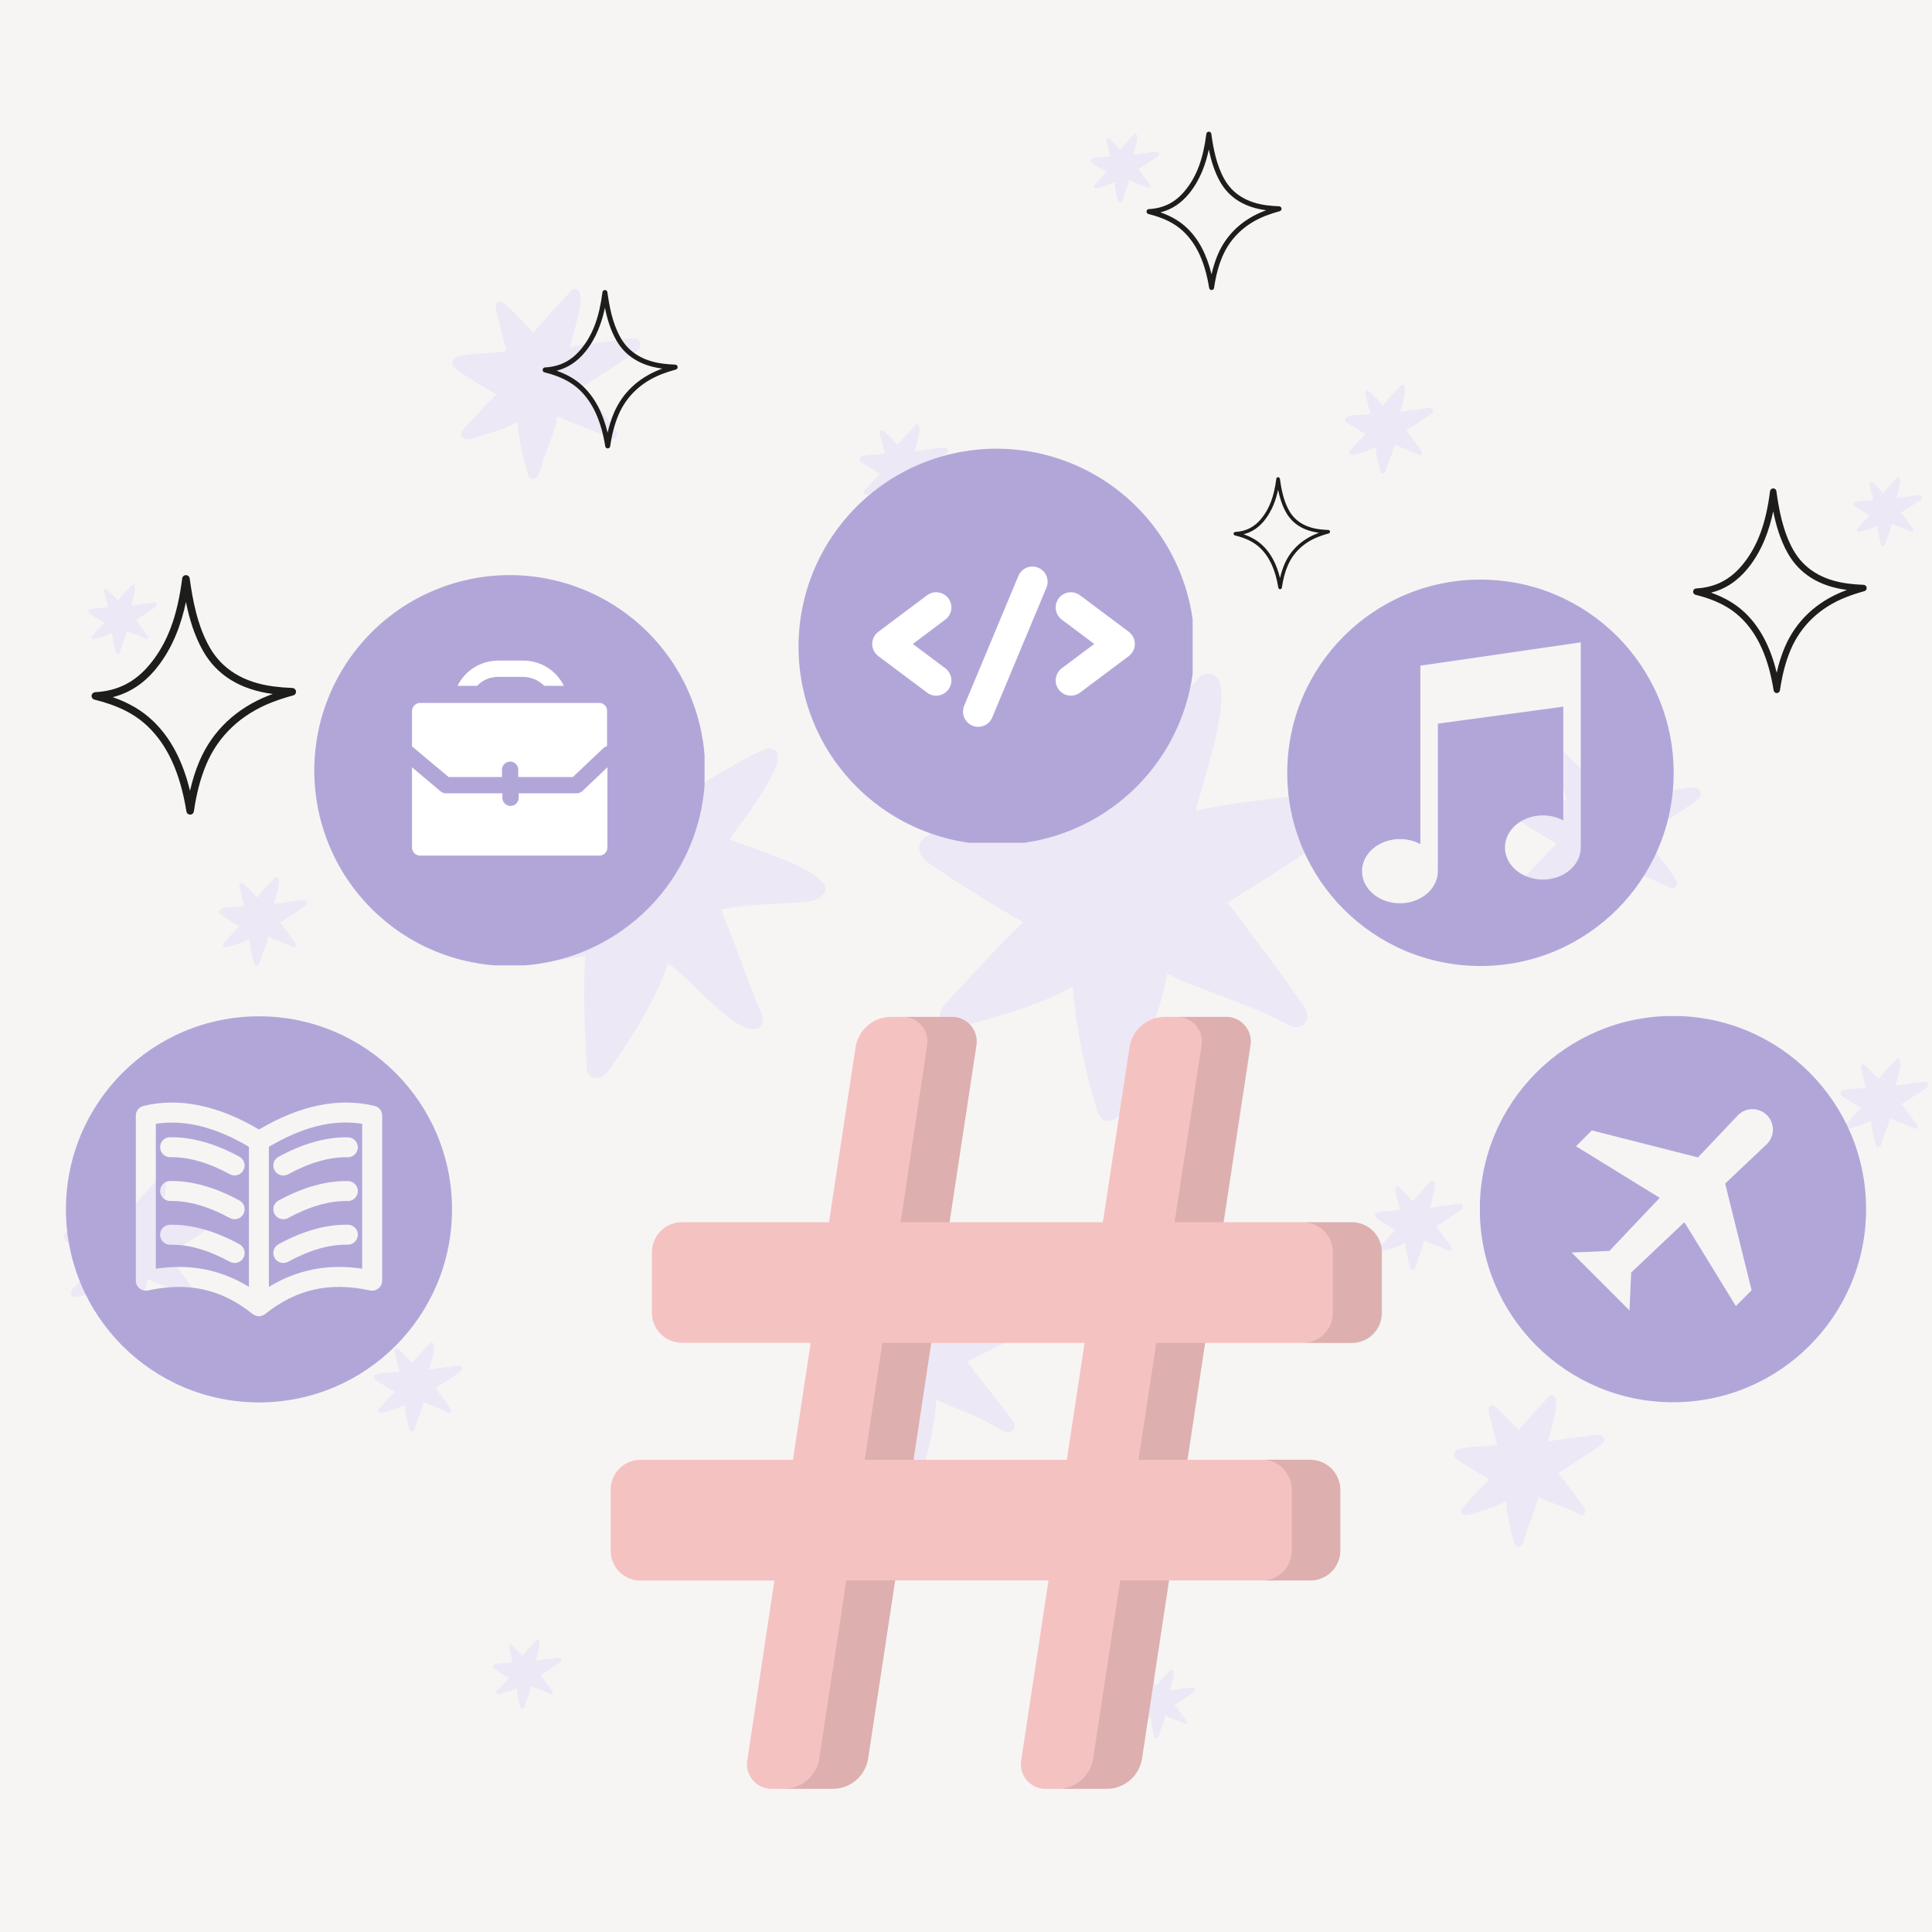 <svg xmlns="http://www.w3.org/2000/svg" xmlns:xlink="http://www.w3.org/1999/xlink" width="500" zoomAndPan="magnify" viewBox="0 0 375 375" height="500" preserveAspectRatio="xMidYMid meet" version="1.0"><defs><filter x="0%" y="0%" width="100%" height="100%" id="5cdde0c7ef"><feColorMatrix values="0 0 0 0 1 0 0 0 0 1 0 0 0 0 1 0 0 0 1 0" color-interpolation-filters="sRGB"/></filter><clipPath id="c4e744da44"><path d="M 12.324 25.551 L 374.574 25.551 L 374.574 337.551 L 12.324 337.551 Z M 12.324 25.551 " clip-rule="nonzero"/></clipPath><clipPath id="d13a13d881"><path d="M 118.426 197.219 L 268.426 197.219 L 268.426 347.219 L 118.426 347.219 Z M 118.426 197.219 " clip-rule="nonzero"/></clipPath><clipPath id="2d73d66889"><path d="M 151 197.219 L 268.426 197.219 L 268.426 347.219 L 151 347.219 Z M 151 197.219 " clip-rule="nonzero"/></clipPath><mask id="2acbf2954e"><g filter="url(#5cdde0c7ef)"><rect x="-37.5" width="450" fill="#000000" y="-37.5" height="450" fill-opacity="0.1"/></g></mask><clipPath id="e4ae993fa3"><path d="M 1 0.219 L 117.426 0.219 L 117.426 150.219 L 1 150.219 Z M 1 0.219 " clip-rule="nonzero"/></clipPath><clipPath id="3e70ee209a"><rect x="0" width="118" y="0" height="151"/></clipPath><clipPath id="274e108dd8"><path d="M 61.004 111.625 L 136.754 111.625 L 136.754 187.375 L 61.004 187.375 Z M 61.004 111.625 " clip-rule="nonzero"/></clipPath><clipPath id="16986aa0e2"><path d="M 12.797 197.266 L 87.797 197.266 L 87.797 272.266 L 12.797 272.266 Z M 12.797 197.266 " clip-rule="nonzero"/></clipPath><clipPath id="5e23b73142"><path d="M 249.855 112.5 L 324.855 112.5 L 324.855 187.5 L 249.855 187.5 Z M 249.855 112.5 " clip-rule="nonzero"/></clipPath><clipPath id="3e995ce854"><path d="M 287.25 197.219 L 362.25 197.219 L 362.25 272.219 L 287.25 272.219 Z M 287.25 197.219 " clip-rule="nonzero"/></clipPath><clipPath id="778f2c4b92"><path d="M 154.992 87.09 L 231.492 87.09 L 231.492 163.59 L 154.992 163.59 Z M 154.992 87.09 " clip-rule="nonzero"/></clipPath><clipPath id="ad75912147"><path d="M 17.746 111.625 L 57.496 111.625 L 57.496 158.125 L 17.746 158.125 Z M 17.746 111.625 " clip-rule="nonzero"/></clipPath><clipPath id="fcbf54d9d0"><path d="M 239.426 92.617 L 258.176 92.617 L 258.176 114.367 L 239.426 114.367 Z M 239.426 92.617 " clip-rule="nonzero"/></clipPath><clipPath id="8a87cd34cd"><path d="M 222.52 25.551 L 248.77 25.551 L 248.77 56.301 L 222.52 56.301 Z M 222.52 25.551 " clip-rule="nonzero"/></clipPath><clipPath id="2367e4123a"><path d="M 105.305 56.289 L 131.555 56.289 L 131.555 87.039 L 105.305 87.039 Z M 105.305 56.289 " clip-rule="nonzero"/></clipPath><clipPath id="0e066a266c"><path d="M 328.605 94.785 L 362.355 94.785 L 362.355 134.535 L 328.605 134.535 Z M 328.605 94.785 " clip-rule="nonzero"/></clipPath></defs><rect x="-37.5" width="450" fill="#ffffff" y="-37.5" height="450" fill-opacity="1"/><rect x="-37.5" width="450" fill="#f6f5f4" y="-37.5" height="450" fill-opacity="1"/><g clip-path="url(#c4e744da44)"><path fill="#ede8f5" d="M 254.398 154.07 C 257.535 153.836 265.152 151.441 264.449 156.812 C 264.035 158.289 262.66 159.262 261.469 160.078 C 253.84 165.258 246.184 170.375 238.297 175.152 C 242.742 181.125 247.273 187.039 251.562 193.133 C 252.43 194.672 254.477 196.312 253.504 198.234 C 252.922 199.27 251.664 199.582 250.59 199.191 C 242.91 194.984 234.453 192.754 226.539 189.039 C 225.5 195.488 222.578 201.82 220.43 207.844 C 219.105 210.641 218.781 218.008 214.742 217.559 C 213.719 217.324 213.152 216.328 212.902 215.418 C 210.543 207.637 208.875 199.551 208.199 191.457 C 202.242 194.953 195.469 196.648 188.918 198.66 C 186.832 199.281 183.129 200.449 182.469 197.441 C 182.309 196.328 182.969 195.449 183.477 194.852 C 188.488 189.531 193.344 184.035 198.605 178.945 C 193.488 176.215 188.699 172.977 183.75 169.934 C 181.977 168.301 178.66 167.395 178.391 164.699 C 178.363 162.371 181.082 161.594 182.91 161.18 C 189.578 159.559 196.57 160.672 203.23 158.988 C 201.391 153.391 200.316 147.602 198.738 141.93 C 198.023 139.82 197.766 135.547 201.184 136.566 C 206.352 140.672 210.871 145.945 215.512 150.734 C 220.949 143.777 227.281 137.539 233.203 131.02 C 242.156 127.848 232.844 153.492 232.09 157.367 C 239.434 155.668 246.957 155.191 254.406 154.066 Z M 223.418 29.57 C 223.902 29.535 225.074 29.164 224.965 29.992 C 224.902 30.215 224.691 30.367 224.508 30.492 C 223.332 31.293 222.152 32.078 220.938 32.816 C 221.625 33.734 222.32 34.645 222.98 35.582 C 223.113 35.82 223.43 36.074 223.277 36.367 C 223.188 36.523 222.996 36.574 222.832 36.516 C 221.648 35.867 220.348 35.527 219.129 34.953 C 218.969 35.945 218.516 36.922 218.184 37.848 C 217.98 38.281 217.934 39.414 217.312 39.344 C 217.156 39.309 217.066 39.152 217.027 39.016 C 216.664 37.816 216.406 36.574 216.309 35.324 C 215.391 35.863 214.344 36.125 213.336 36.434 C 213.016 36.535 212.445 36.707 212.34 36.246 C 212.32 36.078 212.418 35.945 212.5 35.852 C 213.27 35.031 214.02 34.188 214.828 33.402 C 214.039 32.984 213.305 32.484 212.539 32.016 C 212.266 31.762 211.758 31.629 211.715 31.211 C 211.715 30.848 212.133 30.73 212.414 30.668 C 213.441 30.418 214.516 30.586 215.539 30.328 C 215.258 29.469 215.094 28.578 214.852 27.703 C 214.742 27.383 214.699 26.723 215.227 26.879 C 216.023 27.512 216.719 28.324 217.434 29.059 C 218.27 27.992 219.246 27.027 220.156 26.027 C 221.531 25.535 220.102 29.484 219.984 30.082 C 221.113 29.82 222.273 29.746 223.422 29.574 Z M 371.492 96.238 C 371.977 96.203 373.148 95.832 373.039 96.66 C 372.98 96.887 372.766 97.035 372.582 97.164 C 371.406 97.961 370.227 98.746 369.012 99.484 C 369.699 100.402 370.395 101.316 371.055 102.254 C 371.191 102.492 371.508 102.746 371.355 103.039 C 371.266 103.195 371.07 103.246 370.906 103.188 C 369.727 102.539 368.422 102.199 367.207 101.625 C 367.043 102.617 366.594 103.594 366.262 104.52 C 366.059 104.949 366.012 106.086 365.387 106.016 C 365.23 105.98 365.145 105.828 365.105 105.688 C 364.742 104.492 364.484 103.246 364.383 101.996 C 363.465 102.535 362.422 102.797 361.414 103.105 C 361.09 103.203 360.52 103.379 360.418 102.918 C 360.395 102.75 360.496 102.613 360.574 102.523 C 361.344 101.703 362.098 100.859 362.906 100.07 C 362.117 99.648 361.379 99.152 360.617 98.684 C 360.344 98.434 359.836 98.293 359.793 97.883 C 359.789 97.516 360.207 97.398 360.488 97.336 C 361.516 97.086 362.594 97.258 363.617 97 C 363.332 96.137 363.168 95.246 362.926 94.371 C 362.816 94.047 362.777 93.391 363.305 93.547 C 364.102 94.18 364.797 94.988 365.512 95.73 C 366.344 94.656 367.32 93.691 368.234 92.695 C 369.609 92.203 368.18 96.152 368.059 96.746 C 369.191 96.484 370.352 96.41 371.496 96.242 Z M 28.871 117.07 C 29.352 117.035 30.523 116.668 30.414 117.496 C 30.355 117.723 30.141 117.875 29.957 117.996 C 28.781 118.797 27.602 119.582 26.391 120.32 C 27.074 121.238 27.77 122.152 28.43 123.086 C 28.562 123.324 28.883 123.578 28.73 123.871 C 28.641 124.031 28.445 124.078 28.281 124.02 C 27.102 123.375 25.801 123.031 24.582 122.457 C 24.422 123.449 23.969 124.426 23.637 125.355 C 23.434 125.781 23.387 126.918 22.766 126.848 C 22.605 126.812 22.52 126.656 22.48 126.52 C 22.117 125.324 21.859 124.078 21.758 122.828 C 20.84 123.367 19.797 123.629 18.789 123.938 C 18.465 124.035 17.895 124.211 17.793 123.75 C 17.77 123.582 17.871 123.445 17.949 123.355 C 18.723 122.535 19.473 121.688 20.281 120.906 C 19.492 120.484 18.758 119.988 17.992 119.516 C 17.719 119.266 17.211 119.129 17.168 118.711 C 17.164 118.352 17.582 118.23 17.863 118.172 C 18.891 117.918 19.969 118.09 20.992 117.836 C 20.707 116.973 20.543 116.078 20.305 115.207 C 20.191 114.883 20.152 114.223 20.68 114.383 C 21.477 115.016 22.172 115.824 22.887 116.562 C 23.723 115.492 24.699 114.531 25.609 113.527 C 26.984 113.039 25.555 116.988 25.434 117.586 C 26.566 117.32 27.727 117.25 28.871 117.074 Z M 107.395 321.875 C 107.875 321.84 109.051 321.469 108.941 322.297 C 108.879 322.523 108.668 322.676 108.48 322.801 C 107.305 323.594 106.129 324.383 104.914 325.121 C 105.598 326.039 106.297 326.949 106.957 327.887 C 107.09 328.125 107.406 328.379 107.254 328.676 C 107.164 328.832 106.973 328.883 106.809 328.82 C 105.625 328.172 104.324 327.832 103.105 327.258 C 102.945 328.254 102.492 329.227 102.16 330.156 C 101.957 330.582 101.91 331.719 101.289 331.648 C 101.129 331.613 101.043 331.461 101.004 331.32 C 100.641 330.121 100.383 328.883 100.281 327.633 C 99.363 328.172 98.32 328.43 97.312 328.742 C 96.988 328.836 96.422 329.016 96.316 328.555 C 96.293 328.383 96.395 328.246 96.477 328.156 C 97.246 327.34 97.996 326.492 98.805 325.711 C 98.016 325.289 97.281 324.793 96.516 324.32 C 96.242 324.07 95.734 323.934 95.691 323.516 C 95.688 323.156 96.109 323.035 96.387 322.973 C 97.418 322.723 98.492 322.895 99.516 322.637 C 99.234 321.777 99.07 320.883 98.828 320.012 C 98.719 319.684 98.676 319.031 99.203 319.188 C 100 319.816 100.695 320.629 101.41 321.367 C 102.246 320.293 103.223 319.332 104.133 318.332 C 105.508 317.844 104.078 321.793 103.961 322.387 C 105.09 322.125 106.25 322.051 107.398 321.879 Z M 230.469 327.645 C 230.953 327.609 232.125 327.238 232.016 328.066 C 231.953 328.293 231.742 328.445 231.559 328.57 C 230.383 329.367 229.203 330.156 227.988 330.891 C 228.676 331.809 229.371 332.719 230.031 333.656 C 230.168 333.895 230.484 334.148 230.332 334.445 C 230.242 334.602 230.047 334.652 229.883 334.59 C 228.699 333.941 227.398 333.602 226.18 333.027 C 226.02 334.02 225.57 334.996 225.238 335.926 C 225.035 336.352 224.984 337.488 224.363 337.418 C 224.207 337.383 224.121 337.23 224.082 337.09 C 223.719 335.891 223.457 334.652 223.359 333.402 C 222.441 333.945 221.398 334.199 220.387 334.512 C 220.066 334.609 219.496 334.785 219.395 334.324 C 219.371 334.152 219.469 334.02 219.551 333.926 C 220.32 333.109 221.07 332.262 221.879 331.48 C 221.09 331.059 220.355 330.562 219.594 330.09 C 219.32 329.84 218.809 329.699 218.77 329.285 C 218.766 328.926 219.184 328.805 219.465 328.742 C 220.492 328.492 221.566 328.664 222.594 328.406 C 222.309 327.547 222.145 326.652 221.902 325.781 C 221.793 325.453 221.75 324.801 222.281 324.957 C 223.074 325.586 223.773 326.398 224.488 327.137 C 225.32 326.062 226.297 325.105 227.211 324.102 C 228.586 323.613 227.156 327.562 227.035 328.156 C 228.168 327.898 229.324 327.824 230.473 327.648 Z M 372.32 210.098 C 372.945 210.051 374.453 209.574 374.316 210.641 C 374.234 210.934 373.961 211.133 373.727 211.289 C 372.211 212.316 370.691 213.336 369.125 214.281 C 370.008 215.469 370.906 216.645 371.762 217.852 C 371.934 218.156 372.34 218.484 372.148 218.867 C 372.031 219.074 371.785 219.133 371.57 219.059 C 370.047 218.223 368.367 217.781 366.797 217.043 C 366.59 218.324 366.008 219.582 365.582 220.781 C 365.32 221.332 365.258 222.797 364.453 222.711 C 364.254 222.66 364.141 222.465 364.086 222.285 C 363.621 220.742 363.289 219.133 363.156 217.527 C 361.969 218.223 360.629 218.559 359.324 218.957 C 358.91 219.082 358.176 219.312 358.043 218.715 C 358.012 218.492 358.145 218.32 358.246 218.203 C 359.242 217.145 360.207 216.055 361.25 215.043 C 360.234 214.5 359.281 213.855 358.297 213.254 C 357.945 212.934 357.289 212.754 357.234 212.219 C 357.23 211.754 357.77 211.598 358.133 211.52 C 359.461 211.195 360.848 211.418 362.172 211.082 C 361.809 209.973 361.594 208.82 361.277 207.695 C 361.137 207.277 361.086 206.426 361.766 206.629 C 362.789 207.445 363.688 208.492 364.609 209.445 C 365.688 208.066 366.949 206.824 368.125 205.531 C 369.898 204.902 368.051 209.996 367.902 210.766 C 369.359 210.426 370.855 210.332 372.336 210.109 Z M 276.168 79.332 C 276.789 79.285 278.301 78.805 278.164 79.875 C 278.082 80.164 277.809 80.359 277.57 80.52 C 276.055 81.547 274.535 82.566 272.969 83.516 C 273.852 84.703 274.75 85.879 275.605 87.086 C 275.777 87.391 276.184 87.719 275.992 88.102 C 275.875 88.305 275.629 88.367 275.414 88.289 C 273.891 87.457 272.211 87.016 270.641 86.273 C 270.434 87.555 269.852 88.812 269.426 90.008 C 269.164 90.562 269.102 92.027 268.301 91.938 C 268.094 91.887 267.984 91.691 267.93 91.512 C 267.465 89.969 267.133 88.359 267 86.758 C 265.816 87.449 264.473 87.785 263.172 88.188 C 262.754 88.309 262.02 88.539 261.887 87.941 C 261.855 87.719 261.988 87.547 262.09 87.43 C 263.086 86.375 264.051 85.281 265.094 84.27 C 264.078 83.727 263.125 83.086 262.145 82.48 C 261.793 82.16 261.133 81.98 261.078 81.445 C 261.074 80.98 261.613 80.828 261.977 80.746 C 263.305 80.422 264.691 80.641 266.016 80.309 C 265.652 79.203 265.438 78.047 265.121 76.922 C 264.98 76.504 264.93 75.656 265.609 75.859 C 266.633 76.672 267.531 77.719 268.453 78.676 C 269.531 77.293 270.793 76.051 271.969 74.758 C 273.742 74.129 271.895 79.223 271.746 79.992 C 273.207 79.652 274.699 79.559 276.18 79.336 Z M 307.941 278.738 C 309 278.656 311.578 277.844 311.34 279.664 C 311.199 280.164 310.734 280.496 310.336 280.77 C 307.75 282.523 305.164 284.254 302.492 285.871 C 303.996 287.887 305.531 289.891 306.98 291.949 C 307.273 292.469 307.969 293.027 307.637 293.676 C 307.441 294.027 307.016 294.129 306.656 294 C 304.055 292.574 301.195 291.824 298.516 290.562 C 298.168 292.746 297.172 294.887 296.445 296.93 C 296 297.871 295.891 300.363 294.523 300.211 C 294.176 300.133 293.988 299.797 293.898 299.492 C 293.105 296.859 292.539 294.125 292.312 291.383 C 290.297 292.566 288.004 293.141 285.789 293.82 C 285.082 294.031 283.828 294.422 283.605 293.406 C 283.555 293.027 283.781 292.73 283.949 292.527 C 285.645 290.73 287.289 288.871 289.062 287.145 C 287.336 286.219 285.715 285.129 284.039 284.098 C 283.441 283.547 282.316 283.238 282.227 282.328 C 282.215 281.539 283.137 281.273 283.754 281.137 C 286.012 280.59 288.379 280.965 290.629 280.395 C 290.008 278.504 289.645 276.547 289.109 274.629 C 288.867 273.918 288.781 272.469 289.938 272.816 C 291.688 274.203 293.215 275.984 294.781 277.609 C 296.617 275.258 298.766 273.145 300.77 270.941 C 303.793 269.867 300.645 278.535 300.387 279.852 C 302.875 279.273 305.422 279.113 307.941 278.734 Z M 38.074 236.434 C 39.133 236.352 41.711 235.543 41.473 237.359 C 41.332 237.859 40.867 238.191 40.469 238.465 C 37.883 240.219 35.297 241.949 32.625 243.566 C 34.129 245.582 35.664 247.586 37.113 249.645 C 37.406 250.168 38.102 250.723 37.77 251.371 C 37.574 251.723 37.148 251.828 36.789 251.695 C 34.188 250.27 31.328 249.516 28.648 248.262 C 28.301 250.445 27.309 252.586 26.578 254.621 C 26.133 255.566 26.023 258.062 24.66 257.91 C 24.312 257.828 24.121 257.492 24.035 257.188 C 23.238 254.559 22.672 251.82 22.445 249.078 C 20.43 250.266 18.137 250.836 15.922 251.516 C 15.215 251.73 13.961 252.121 13.738 251.105 C 13.688 250.727 13.914 250.434 14.082 250.23 C 15.777 248.43 17.422 246.574 19.195 244.844 C 17.469 243.922 15.848 242.828 14.172 241.801 C 13.574 241.25 12.453 240.941 12.359 240.027 C 12.352 239.238 13.273 238.977 13.891 238.836 C 16.148 238.289 18.516 238.664 20.766 238.098 C 20.145 236.203 19.781 234.242 19.246 232.324 C 19.004 231.613 18.918 230.164 20.074 230.512 C 21.824 231.902 23.352 233.684 24.918 235.305 C 26.754 232.949 28.902 230.836 30.906 228.637 C 33.93 227.566 30.777 236.238 30.523 237.547 C 33.012 236.973 35.555 236.812 38.074 236.43 Z M 87.711 265.227 C 88.332 265.18 89.844 264.703 89.703 265.77 C 89.625 266.062 89.352 266.258 89.109 266.422 C 87.598 267.449 86.078 268.465 84.512 269.414 C 85.395 270.598 86.293 271.773 87.145 272.98 C 87.32 273.285 87.727 273.613 87.531 273.996 C 87.418 274.203 87.168 274.262 86.957 274.184 C 85.434 273.352 83.75 272.91 82.184 272.168 C 81.977 273.449 81.391 274.707 80.969 275.902 C 80.707 276.457 80.641 277.918 79.84 277.828 C 79.637 277.785 79.523 277.582 79.473 277.402 C 79.004 275.859 78.672 274.254 78.539 272.648 C 77.355 273.344 76.012 273.68 74.711 274.082 C 74.297 274.203 73.559 274.434 73.43 273.836 C 73.395 273.613 73.527 273.441 73.633 273.324 C 74.625 272.27 75.59 271.176 76.633 270.168 C 75.617 269.625 74.664 268.98 73.684 268.375 C 73.332 268.055 72.676 267.875 72.621 267.34 C 72.613 266.875 73.156 266.719 73.52 266.637 C 74.848 266.316 76.23 266.535 77.555 266.203 C 77.191 265.094 76.98 263.941 76.664 262.816 C 76.52 262.398 76.469 261.551 77.148 261.754 C 78.176 262.566 79.074 263.613 79.996 264.57 C 81.074 263.188 82.332 261.945 83.508 260.656 C 85.285 260.023 83.434 265.117 83.285 265.887 C 84.746 265.551 86.242 265.453 87.719 265.234 Z M 325.812 153.18 C 327.141 153.082 330.371 152.062 330.078 154.348 C 329.898 154.973 329.32 155.383 328.812 155.73 C 325.574 157.934 322.328 160.102 318.98 162.133 C 320.867 164.664 322.789 167.176 324.609 169.758 C 324.977 170.414 325.848 171.109 325.434 171.926 C 325.188 172.363 324.652 172.496 324.195 172.332 C 320.941 170.547 317.352 169.602 313.992 168.023 C 313.551 170.762 312.309 173.449 311.398 176.004 C 310.836 177.188 310.699 180.316 308.984 180.121 C 308.551 180.023 308.312 179.605 308.203 179.219 C 307.207 175.914 306.496 172.484 306.211 169.051 C 303.684 170.535 300.809 171.258 298.031 172.105 C 297.145 172.371 295.574 172.867 295.293 171.59 C 295.223 171.113 295.504 170.746 295.719 170.488 C 297.848 168.234 299.91 165.902 302.137 163.742 C 299.965 162.582 297.934 161.207 295.836 159.918 C 295.086 159.223 293.68 158.84 293.562 157.699 C 293.551 156.707 294.707 156.379 295.48 156.203 C 298.312 155.516 301.277 155.988 304.105 155.273 C 303.328 152.902 302.871 150.445 302.199 148.039 C 301.895 147.145 301.785 145.332 303.238 145.766 C 305.426 147.508 307.344 149.742 309.316 151.777 C 311.621 148.824 314.309 146.176 316.82 143.414 C 320.617 142.066 316.664 152.949 316.348 154.594 C 319.465 153.871 322.656 153.668 325.816 153.191 Z M 57.578 174.844 C 58.199 174.797 59.711 174.32 59.57 175.387 C 59.492 175.68 59.219 175.875 58.98 176.035 C 57.469 177.062 55.949 178.082 54.383 179.027 C 55.266 180.215 56.164 181.391 57.016 182.598 C 57.191 182.902 57.598 183.23 57.402 183.613 C 57.289 183.82 57.039 183.879 56.828 183.805 C 55.305 182.969 53.621 182.527 52.055 181.789 C 51.848 183.07 51.262 184.328 50.84 185.523 C 50.578 186.078 50.512 187.539 49.711 187.453 C 49.508 187.406 49.395 187.207 49.344 187.027 C 48.875 185.484 48.543 183.875 48.41 182.27 C 47.227 182.965 45.883 183.301 44.582 183.699 C 44.168 183.824 43.43 184.055 43.301 183.457 C 43.266 183.234 43.398 183.062 43.504 182.945 C 44.496 181.887 45.461 180.797 46.504 179.785 C 45.488 179.242 44.535 178.598 43.555 177.996 C 43.203 177.672 42.547 177.492 42.492 176.957 C 42.484 176.492 43.027 176.336 43.391 176.258 C 44.719 175.934 46.102 176.156 47.426 175.82 C 47.062 174.711 46.852 173.562 46.535 172.434 C 46.391 172.016 46.34 171.168 47.02 171.371 C 48.047 172.184 48.945 173.23 49.867 174.188 C 50.945 172.809 52.203 171.562 53.379 170.273 C 55.156 169.641 53.305 174.734 53.156 175.504 C 54.617 175.164 56.113 175.07 57.59 174.852 Z M 120.043 66.004 C 121.371 65.902 124.605 64.883 124.309 67.168 C 124.129 67.793 123.551 68.207 123.043 68.551 C 119.809 70.75 116.559 72.918 113.211 74.949 C 115.098 77.48 117.02 79.992 118.84 82.578 C 119.207 83.23 120.078 83.926 119.664 84.738 C 119.422 85.18 118.887 85.309 118.43 85.145 C 115.172 83.359 111.578 82.414 108.223 80.84 C 107.781 83.574 106.539 86.262 105.629 88.816 C 105.066 90.004 104.93 93.133 103.215 92.941 C 102.781 92.844 102.543 92.422 102.438 92.035 C 101.438 88.73 100.727 85.301 100.441 81.867 C 97.914 83.352 95.039 84.07 92.262 84.922 C 91.375 85.188 89.805 85.68 89.523 84.406 C 89.457 83.934 89.734 83.562 89.953 83.305 C 92.078 81.047 94.137 78.719 96.367 76.559 C 94.199 75.398 92.164 74.027 90.066 72.734 C 89.316 72.039 87.91 71.652 87.793 70.512 C 87.781 69.523 88.938 69.191 89.715 69.02 C 92.543 68.332 95.508 68.805 98.336 68.09 C 97.559 65.719 97.102 63.262 96.43 60.855 C 96.129 59.961 96.02 58.148 97.469 58.582 C 99.66 60.324 101.574 62.559 103.547 64.598 C 105.855 61.645 108.539 58.992 111.051 56.234 C 114.848 54.883 110.895 65.766 110.578 67.41 C 113.695 66.688 116.887 66.484 120.047 66.008 Z M 181.938 87.023 C 182.559 86.977 184.07 86.504 183.93 87.566 C 183.852 87.859 183.574 88.051 183.34 88.211 C 181.828 89.242 180.305 90.258 178.742 91.207 C 179.625 92.391 180.523 93.566 181.375 94.773 C 181.551 95.082 181.957 95.41 181.762 95.789 C 181.648 95.996 181.398 96.059 181.188 95.98 C 179.66 95.145 177.98 94.703 176.41 93.965 C 176.203 95.246 175.621 96.5 175.195 97.695 C 174.938 98.25 174.871 99.719 174.07 99.629 C 173.867 99.582 173.754 99.383 173.703 99.203 C 173.234 97.66 172.902 96.051 172.77 94.445 C 171.586 95.141 170.242 95.473 168.941 95.875 C 168.523 96 167.789 96.227 167.656 95.633 C 167.625 95.41 167.758 95.234 167.859 95.121 C 168.855 94.062 169.82 92.973 170.863 91.961 C 169.848 91.418 168.895 90.773 167.914 90.172 C 167.562 89.852 166.906 89.668 166.852 89.133 C 166.844 88.672 167.383 88.516 167.75 88.434 C 169.074 88.117 170.461 88.336 171.785 88 C 171.422 86.891 171.207 85.738 170.895 84.609 C 170.75 84.191 170.699 83.344 171.379 83.547 C 172.402 84.363 173.301 85.41 174.223 86.363 C 175.305 84.984 176.562 83.742 177.738 82.449 C 179.512 81.816 177.664 86.914 177.516 87.684 C 178.977 87.344 180.469 87.25 181.949 87.027 Z M 281.938 233.816 C 282.559 233.773 284.07 233.297 283.93 234.363 C 283.848 234.656 283.574 234.852 283.34 235.012 C 281.828 236.039 280.305 237.055 278.738 238.008 C 279.621 239.191 280.523 240.367 281.375 241.574 C 281.551 241.883 281.957 242.211 281.762 242.59 C 281.645 242.797 281.398 242.859 281.188 242.781 C 279.66 241.945 277.98 241.504 276.41 240.766 C 276.203 242.047 275.621 243.301 275.195 244.496 C 274.938 245.051 274.871 246.516 274.07 246.426 C 273.867 246.383 273.754 246.184 273.703 246.004 C 273.234 244.461 272.902 242.852 272.77 241.242 C 271.586 241.941 270.242 242.273 268.941 242.676 C 268.523 242.801 267.789 243.027 267.656 242.434 C 267.625 242.211 267.758 242.035 267.859 241.922 C 268.855 240.863 269.82 239.773 270.863 238.762 C 269.848 238.219 268.895 237.574 267.914 236.973 C 267.562 236.648 266.902 236.469 266.848 235.934 C 266.844 235.469 267.383 235.316 267.746 235.234 C 269.074 234.914 270.461 235.137 271.785 234.801 C 271.422 233.688 271.207 232.539 270.891 231.41 C 270.75 230.996 270.699 230.145 271.379 230.348 C 272.402 231.164 273.301 232.211 274.223 233.164 C 275.301 231.777 276.562 230.539 277.738 229.246 C 279.512 228.617 277.664 233.707 277.516 234.48 C 278.977 234.141 280.469 234.043 281.949 233.82 Z M 141.633 162.918 C 144.648 164.395 167.883 170.863 157.629 174.918 C 151.609 175.637 145.789 175.215 139.934 176.586 C 142.742 183.141 144.926 189.941 147.676 196.516 C 148.152 197.488 148.293 198.812 147.324 199.539 C 143.246 201.691 133.551 189.309 129.645 187.02 C 127.125 194.539 122.715 201.137 118.27 207.617 C 117.684 208.414 116.922 209.254 115.855 209.23 C 114.477 209.262 113.672 207.949 113.863 206.676 C 113.5 199.641 113.148 192.602 113.617 185.559 C 107.344 186.785 101.223 186.988 94.93 186.895 C 93.242 187.074 91.766 185.266 92.652 183.707 C 97.711 179.238 104.465 176.789 110.09 173.012 C 105.762 168.746 101.258 164.695 96.832 160.566 C 93.645 155.832 99.57 155.734 102.805 155.906 C 108.078 155.98 113.379 155.906 118.566 155.434 C 119.895 149.02 121.539 142.637 123.375 136.359 C 123.633 135.668 124.258 135.27 124.98 135.25 C 125.922 135.203 126.5 136.031 126.871 136.766 C 129.035 142.617 130.23 148.805 132.082 154.766 C 137.473 151.395 142.902 147.984 148.656 145.289 C 156.215 144.543 143.059 160.562 141.629 162.922 Z M 186.094 254.898 C 188.512 255.227 207.207 251.355 204.109 256.402 C 203.238 257.508 201.789 257.816 200.555 258.34 C 196.141 260.027 191.945 262.18 187.727 264.289 C 190.48 268.137 193.633 271.664 196.352 275.539 C 197.086 276.355 197.195 277.75 195.875 277.973 C 194.621 278.004 193.586 277.051 192.516 276.484 C 189.027 274.531 185.285 273.359 181.688 271.691 C 181.582 276.375 180.172 280.832 179.238 285.391 C 178.809 286.586 178.887 289.035 177.066 288.738 C 176.254 288.523 176.027 287.648 175.859 286.934 C 174.789 282.25 172.73 277.809 172.223 272.992 C 169.645 274.035 158.355 278.926 156.684 276.336 C 156.305 275.555 156.93 274.863 157.438 274.359 C 160.488 271.34 163.367 268.148 166.629 265.359 C 163.059 263.352 159.348 261.633 155.543 260.137 C 155.09 259.918 154.574 259.605 154.32 259.16 C 153.188 255.859 158.445 256.32 160.453 256.117 C 163.375 255.988 166.266 255.719 169.164 255.539 C 168.465 251.293 167.957 246.996 167.633 242.699 C 167.504 241.793 167.512 240.457 168.656 240.25 C 169.684 240.109 170.23 241.145 170.707 241.867 C 172.91 244.992 174.578 248.426 176.562 251.684 C 180.082 247.715 183.914 243.941 187.746 240.34 C 192.754 239.18 186.516 252.645 186.094 254.898 Z M 186.094 254.898 " fill-opacity="1" fill-rule="nonzero"/></g><g clip-path="url(#d13a13d881)"><path fill="#f5c2c2" d="M 262.383 237.23 L 237.469 237.23 L 242.664 203.07 C 242.734 202.715 242.762 202.355 242.75 201.992 C 242.738 201.629 242.684 201.273 242.59 200.922 C 242.496 200.574 242.367 200.238 242.195 199.918 C 242.027 199.598 241.824 199.301 241.586 199.027 C 241.348 198.75 241.086 198.508 240.793 198.293 C 240.5 198.082 240.188 197.902 239.852 197.758 C 239.52 197.617 239.176 197.512 238.816 197.449 C 238.461 197.387 238.102 197.363 237.738 197.379 L 225.926 197.379 C 225.129 197.402 224.355 197.555 223.609 197.844 C 222.863 198.133 222.188 198.535 221.578 199.059 C 220.973 199.578 220.473 200.188 220.074 200.879 C 219.676 201.574 219.406 202.316 219.266 203.102 L 214.066 237.23 L 184.305 237.23 L 189.504 203.07 C 189.574 202.715 189.602 202.355 189.59 201.992 C 189.574 201.629 189.523 201.273 189.43 200.922 C 189.336 200.574 189.203 200.238 189.035 199.918 C 188.867 199.598 188.664 199.301 188.426 199.027 C 188.188 198.75 187.922 198.508 187.629 198.293 C 187.336 198.082 187.023 197.902 186.691 197.758 C 186.359 197.617 186.012 197.512 185.656 197.449 C 185.301 197.387 184.941 197.363 184.578 197.379 L 172.75 197.379 C 171.949 197.402 171.18 197.559 170.434 197.848 C 169.688 198.137 169.012 198.539 168.406 199.062 C 167.801 199.582 167.297 200.188 166.898 200.883 C 166.5 201.574 166.23 202.316 166.086 203.102 L 160.906 237.23 L 132.324 237.23 C 131.945 237.23 131.57 237.27 131.195 237.344 C 130.824 237.418 130.465 237.531 130.113 237.676 C 129.762 237.82 129.43 238 129.113 238.211 C 128.797 238.422 128.508 238.66 128.238 238.93 C 127.969 239.199 127.73 239.492 127.52 239.805 C 127.309 240.121 127.129 240.453 126.984 240.805 C 126.836 241.156 126.727 241.516 126.652 241.891 C 126.578 242.262 126.539 242.637 126.539 243.016 L 126.539 254.844 C 126.539 255.223 126.578 255.602 126.652 255.973 C 126.727 256.344 126.836 256.707 126.984 257.055 C 127.129 257.406 127.309 257.738 127.52 258.055 C 127.73 258.371 127.969 258.664 128.238 258.93 C 128.508 259.199 128.797 259.441 129.113 259.652 C 129.43 259.863 129.762 260.039 130.113 260.188 C 130.465 260.332 130.824 260.441 131.195 260.516 C 131.57 260.594 131.945 260.629 132.324 260.633 L 157.352 260.633 L 153.906 283.348 L 124.305 283.348 C 123.926 283.348 123.551 283.387 123.176 283.461 C 122.805 283.535 122.441 283.645 122.09 283.793 C 121.738 283.938 121.406 284.117 121.09 284.328 C 120.773 284.543 120.484 284.781 120.215 285.051 C 119.945 285.32 119.707 285.613 119.496 285.93 C 119.285 286.246 119.105 286.582 118.961 286.934 C 118.816 287.285 118.707 287.645 118.633 288.02 C 118.559 288.391 118.52 288.77 118.52 289.148 L 118.52 300.992 C 118.52 301.371 118.559 301.75 118.633 302.121 C 118.707 302.496 118.816 302.859 118.961 303.211 C 119.105 303.562 119.285 303.895 119.496 304.211 C 119.707 304.527 119.945 304.82 120.215 305.09 C 120.484 305.359 120.773 305.598 121.09 305.812 C 121.406 306.023 121.738 306.203 122.09 306.348 C 122.441 306.496 122.805 306.605 123.176 306.68 C 123.551 306.754 123.926 306.793 124.305 306.793 L 150.305 306.793 L 145.078 341.496 C 145.004 341.855 144.973 342.215 144.984 342.578 C 144.996 342.941 145.047 343.301 145.137 343.652 C 145.23 344.004 145.359 344.344 145.531 344.664 C 145.699 344.988 145.902 345.289 146.141 345.562 C 146.379 345.84 146.645 346.086 146.938 346.301 C 147.23 346.516 147.543 346.695 147.879 346.84 C 148.215 346.98 148.562 347.086 148.918 347.148 C 149.277 347.215 149.641 347.238 150.004 347.219 L 161.812 347.219 C 162.613 347.195 163.387 347.039 164.133 346.75 C 164.875 346.465 165.551 346.059 166.16 345.539 C 166.766 345.016 167.266 344.41 167.664 343.715 C 168.062 343.023 168.332 342.285 168.477 341.496 L 173.754 306.762 L 203.516 306.762 L 198.238 341.496 C 198.168 341.855 198.137 342.215 198.145 342.578 C 198.156 342.941 198.207 343.301 198.301 343.652 C 198.391 344.004 198.523 344.344 198.691 344.664 C 198.859 344.988 199.062 345.289 199.301 345.562 C 199.539 345.84 199.805 346.086 200.098 346.301 C 200.391 346.516 200.707 346.695 201.043 346.84 C 201.375 346.98 201.723 347.086 202.082 347.148 C 202.438 347.215 202.801 347.238 203.164 347.219 L 214.977 347.219 C 215.773 347.199 216.547 347.043 217.293 346.754 C 218.039 346.465 218.715 346.062 219.324 345.539 C 219.93 345.02 220.434 344.414 220.828 343.719 C 221.227 343.023 221.496 342.285 221.641 341.496 L 226.914 306.762 L 254.363 306.762 C 254.742 306.762 255.117 306.723 255.488 306.648 C 255.859 306.57 256.223 306.461 256.57 306.316 C 256.922 306.168 257.254 305.992 257.566 305.781 C 257.883 305.57 258.172 305.332 258.441 305.062 C 258.711 304.797 258.949 304.508 259.16 304.191 C 259.371 303.879 259.551 303.547 259.699 303.195 C 259.844 302.848 259.957 302.488 260.031 302.117 C 260.109 301.746 260.148 301.371 260.152 300.992 L 260.152 289.148 C 260.148 288.77 260.113 288.391 260.039 288.02 C 259.961 287.648 259.852 287.285 259.707 286.934 C 259.562 286.582 259.383 286.25 259.172 285.934 C 258.961 285.617 258.723 285.324 258.453 285.055 C 258.184 284.785 257.895 284.547 257.578 284.336 C 257.262 284.121 256.93 283.941 256.578 283.797 C 256.227 283.648 255.867 283.539 255.492 283.465 C 255.121 283.387 254.746 283.348 254.363 283.348 L 230.453 283.348 L 233.914 260.664 L 262.383 260.664 C 262.762 260.66 263.137 260.625 263.512 260.551 C 263.883 260.473 264.246 260.363 264.594 260.219 C 264.945 260.074 265.277 259.895 265.594 259.684 C 265.91 259.473 266.203 259.23 266.469 258.965 C 266.738 258.695 266.977 258.402 267.188 258.086 C 267.402 257.773 267.578 257.438 267.727 257.09 C 267.871 256.738 267.98 256.375 268.055 256.004 C 268.129 255.633 268.168 255.258 268.168 254.875 L 268.168 243.047 C 268.172 242.668 268.133 242.289 268.062 241.918 C 267.988 241.543 267.879 241.18 267.734 240.828 C 267.59 240.473 267.41 240.141 267.199 239.824 C 266.988 239.504 266.75 239.211 266.48 238.941 C 266.211 238.672 265.922 238.43 265.605 238.219 C 265.289 238.004 264.953 237.824 264.602 237.68 C 264.25 237.531 263.887 237.422 263.516 237.344 C 263.141 237.27 262.766 237.23 262.383 237.23 Z M 207.07 283.348 L 177.309 283.348 L 180.75 260.664 L 210.512 260.664 Z M 207.07 283.348 " fill-opacity="1" fill-rule="nonzero"/></g><g clip-path="url(#2d73d66889)"><g mask="url(#2acbf2954e)"><g transform="matrix(1, 0, 0, 1, 151, 197)"><g clip-path="url(#3e70ee209a)"><g clip-path="url(#e4ae993fa3)"><path fill="#000000" d="M 111.367 40.23 L 101.805 40.23 C 102.188 40.223 102.57 40.254 102.949 40.324 C 103.328 40.395 103.699 40.504 104.055 40.645 C 104.414 40.789 104.754 40.965 105.078 41.18 C 105.398 41.391 105.699 41.629 105.973 41.902 C 106.246 42.172 106.492 42.469 106.707 42.789 C 106.926 43.105 107.105 43.445 107.254 43.801 C 107.402 44.156 107.516 44.523 107.59 44.902 C 107.664 45.281 107.703 45.664 107.699 46.047 L 107.699 57.875 C 107.699 58.258 107.66 58.633 107.586 59.008 C 107.512 59.379 107.402 59.742 107.254 60.094 C 107.109 60.441 106.93 60.777 106.719 61.094 C 106.504 61.41 106.266 61.699 105.996 61.969 C 105.727 62.238 105.434 62.477 105.117 62.688 C 104.801 62.898 104.465 63.078 104.113 63.223 C 103.766 63.367 103.402 63.477 103.027 63.551 C 102.656 63.625 102.277 63.664 101.898 63.664 L 111.461 63.664 C 111.844 63.664 112.219 63.625 112.594 63.551 C 112.965 63.477 113.328 63.367 113.68 63.223 C 114.031 63.078 114.363 62.898 114.68 62.688 C 114.996 62.477 115.289 62.238 115.559 61.969 C 115.828 61.699 116.07 61.41 116.281 61.094 C 116.492 60.777 116.672 60.441 116.82 60.094 C 116.965 59.742 117.074 59.379 117.152 59.008 C 117.227 58.633 117.266 58.258 117.266 57.875 L 117.266 46.047 C 117.266 45.664 117.23 45.281 117.152 44.902 C 117.078 44.523 116.969 44.156 116.82 43.801 C 116.672 43.445 116.488 43.105 116.273 42.789 C 116.059 42.469 115.812 42.172 115.539 41.902 C 115.262 41.629 114.965 41.391 114.641 41.18 C 114.32 40.965 113.98 40.789 113.621 40.645 C 113.262 40.504 112.895 40.395 112.516 40.324 C 112.137 40.254 111.754 40.223 111.367 40.23 Z M 103.398 86.312 L 93.832 86.312 C 94.219 86.309 94.602 86.344 94.98 86.414 C 95.359 86.484 95.73 86.59 96.086 86.734 C 96.445 86.879 96.785 87.059 97.109 87.27 C 97.43 87.48 97.73 87.723 98.004 87.996 C 98.277 88.266 98.523 88.562 98.738 88.883 C 98.953 89.203 99.137 89.543 99.285 89.898 C 99.434 90.254 99.543 90.621 99.621 91 C 99.695 91.379 99.73 91.762 99.73 92.148 L 99.73 103.992 C 99.73 104.371 99.691 104.75 99.617 105.125 C 99.543 105.496 99.43 105.859 99.285 106.211 C 99.137 106.562 98.961 106.895 98.746 107.211 C 98.535 107.527 98.297 107.82 98.027 108.09 C 97.758 108.359 97.465 108.602 97.148 108.812 C 96.832 109.023 96.496 109.203 96.145 109.348 C 95.793 109.496 95.434 109.605 95.059 109.68 C 94.688 109.754 94.309 109.793 93.93 109.793 L 103.492 109.793 C 103.867 109.785 104.238 109.738 104.602 109.656 C 104.969 109.574 105.324 109.457 105.668 109.309 C 106.008 109.156 106.336 108.977 106.645 108.762 C 106.953 108.551 107.238 108.309 107.5 108.039 C 107.762 107.773 107.992 107.48 108.199 107.168 C 108.406 106.855 108.578 106.523 108.719 106.18 C 108.863 105.832 108.969 105.473 109.043 105.105 C 109.113 104.738 109.152 104.367 109.152 103.992 L 109.152 92.148 C 109.148 91.77 109.113 91.391 109.039 91.02 C 108.961 90.645 108.852 90.281 108.707 89.93 C 108.559 89.578 108.379 89.246 108.168 88.93 C 107.957 88.613 107.715 88.32 107.445 88.051 C 107.18 87.781 106.887 87.539 106.57 87.328 C 106.254 87.117 105.918 86.938 105.566 86.793 C 105.215 86.645 104.852 86.535 104.48 86.461 C 104.105 86.387 103.73 86.348 103.348 86.348 Z M 86.738 0.379 L 77.254 0.379 C 77.617 0.359 77.98 0.383 78.34 0.445 C 78.699 0.508 79.047 0.613 79.383 0.754 C 79.719 0.898 80.035 1.078 80.328 1.293 C 80.621 1.508 80.891 1.754 81.129 2.027 C 81.367 2.305 81.57 2.605 81.742 2.93 C 81.91 3.25 82.043 3.59 82.133 3.941 C 82.227 4.293 82.277 4.652 82.289 5.02 C 82.301 5.383 82.27 5.742 82.195 6.102 L 76.984 40.23 L 86.547 40.23 L 91.746 6.07 C 91.816 5.711 91.844 5.348 91.832 4.98 C 91.816 4.617 91.762 4.258 91.668 3.902 C 91.57 3.551 91.438 3.211 91.266 2.891 C 91.09 2.566 90.883 2.27 90.641 1.992 C 90.398 1.719 90.129 1.473 89.832 1.262 C 89.535 1.047 89.215 0.871 88.879 0.73 C 88.539 0.594 88.191 0.492 87.828 0.434 C 87.469 0.375 87.105 0.355 86.738 0.379 Z M 73.43 63.664 L 69.984 86.348 L 79.551 86.348 L 82.914 63.664 Z M 66.43 109.762 L 61.156 144.496 C 61.012 145.285 60.738 146.023 60.344 146.715 C 59.945 147.41 59.441 148.016 58.836 148.539 C 58.23 149.059 57.555 149.465 56.809 149.75 C 56.062 150.039 55.289 150.195 54.492 150.219 L 63.977 150.219 C 64.773 150.195 65.547 150.039 66.293 149.75 C 67.039 149.465 67.715 149.059 68.32 148.539 C 68.926 148.016 69.43 147.41 69.828 146.715 C 70.223 146.023 70.496 145.285 70.641 144.496 L 75.914 109.762 Z M 33.562 0.379 L 23.996 0.379 C 24.359 0.359 24.723 0.383 25.082 0.449 C 25.438 0.512 25.785 0.617 26.121 0.762 C 26.453 0.902 26.77 1.082 27.062 1.297 C 27.355 1.516 27.621 1.758 27.859 2.035 C 28.098 2.312 28.301 2.609 28.469 2.934 C 28.641 3.258 28.77 3.594 28.863 3.945 C 28.953 4.297 29.004 4.656 29.016 5.02 C 29.027 5.383 28.996 5.746 28.922 6.102 L 23.82 40.23 L 33.305 40.23 L 38.488 6.07 C 38.555 5.715 38.586 5.355 38.574 4.992 C 38.559 4.629 38.508 4.273 38.414 3.922 C 38.32 3.574 38.188 3.238 38.02 2.918 C 37.852 2.598 37.645 2.301 37.41 2.027 C 37.172 1.75 36.906 1.508 36.613 1.293 C 36.32 1.082 36.008 0.902 35.676 0.758 C 35.34 0.617 34.996 0.512 34.641 0.449 C 34.281 0.387 33.922 0.363 33.562 0.379 Z M 20.266 63.664 L 16.84 86.348 L 26.324 86.348 L 29.75 63.664 Z M 13.27 109.762 L 7.992 144.496 C 7.848 145.285 7.578 146.023 7.18 146.715 C 6.781 147.41 6.281 148.016 5.676 148.539 C 5.066 149.059 4.391 149.465 3.645 149.75 C 2.902 150.039 2.129 150.195 1.328 150.219 L 10.812 150.219 C 11.613 150.195 12.387 150.039 13.133 149.75 C 13.875 149.465 14.551 149.059 15.16 148.539 C 15.766 148.016 16.266 147.41 16.664 146.715 C 17.062 146.023 17.332 145.285 17.477 144.496 L 22.754 109.762 Z M 13.27 109.762 " fill-opacity="1" fill-rule="nonzero"/></g></g></g></g></g><g clip-path="url(#274e108dd8)"><path fill="#b2a6d9" d="M 136.871 149.559 C 136.871 150.801 136.809 152.039 136.688 153.277 C 136.566 154.512 136.383 155.742 136.141 156.961 C 135.898 158.176 135.598 159.383 135.234 160.57 C 134.875 161.758 134.457 162.926 133.98 164.074 C 133.508 165.223 132.977 166.344 132.391 167.441 C 131.805 168.535 131.168 169.602 130.477 170.633 C 129.785 171.668 129.047 172.664 128.258 173.625 C 127.473 174.582 126.637 175.504 125.758 176.383 C 124.879 177.262 123.961 178.094 123 178.883 C 122.039 179.668 121.043 180.41 120.012 181.098 C 118.977 181.789 117.914 182.426 116.816 183.012 C 115.723 183.598 114.602 184.129 113.453 184.605 C 112.305 185.082 111.137 185.5 109.949 185.859 C 108.758 186.219 107.555 186.52 106.336 186.762 C 105.117 187.004 103.891 187.188 102.652 187.309 C 101.418 187.43 100.18 187.492 98.938 187.492 C 97.695 187.492 96.453 187.43 95.219 187.309 C 93.98 187.188 92.754 187.004 91.535 186.762 C 90.316 186.52 89.113 186.219 87.926 185.859 C 86.734 185.5 85.566 185.082 84.418 184.605 C 83.273 184.129 82.148 183.598 81.055 183.012 C 79.957 182.426 78.895 181.789 77.859 181.098 C 76.828 180.41 75.832 179.668 74.871 178.883 C 73.91 178.094 72.992 177.262 72.113 176.383 C 71.234 175.504 70.402 174.582 69.613 173.625 C 68.824 172.664 68.086 171.668 67.395 170.633 C 66.703 169.602 66.066 168.535 65.48 167.441 C 64.895 166.344 64.363 165.223 63.891 164.074 C 63.414 162.926 62.996 161.758 62.637 160.57 C 62.273 159.383 61.973 158.176 61.73 156.961 C 61.488 155.742 61.309 154.512 61.184 153.277 C 61.062 152.039 61.004 150.801 61.004 149.559 C 61.004 148.316 61.062 147.078 61.184 145.84 C 61.309 144.605 61.488 143.375 61.73 142.156 C 61.973 140.941 62.273 139.734 62.637 138.547 C 62.996 137.359 63.414 136.191 63.891 135.043 C 64.363 133.895 64.895 132.773 65.48 131.676 C 66.066 130.582 66.703 129.516 67.395 128.484 C 68.086 127.449 68.824 126.453 69.613 125.492 C 70.402 124.535 71.234 123.613 72.113 122.734 C 72.992 121.855 73.91 121.023 74.871 120.234 C 75.832 119.449 76.828 118.707 77.859 118.02 C 78.895 117.328 79.957 116.691 81.055 116.105 C 82.148 115.52 83.273 114.988 84.418 114.512 C 85.566 114.039 86.734 113.617 87.926 113.258 C 89.113 112.898 90.316 112.598 91.535 112.355 C 92.754 112.113 93.98 111.93 95.219 111.809 C 96.453 111.688 97.695 111.625 98.938 111.625 C 100.18 111.625 101.418 111.688 102.652 111.809 C 103.891 111.93 105.117 112.113 106.336 112.355 C 107.555 112.598 108.758 112.898 109.949 113.258 C 111.137 113.617 112.305 114.039 113.453 114.512 C 114.602 114.988 115.723 115.52 116.816 116.105 C 117.914 116.691 118.977 117.328 120.012 118.02 C 121.043 118.707 122.039 119.449 123 120.234 C 123.961 121.023 124.879 121.855 125.758 122.734 C 126.637 123.613 127.473 124.535 128.258 125.492 C 129.047 126.453 129.785 127.449 130.477 128.484 C 131.168 129.516 131.805 130.582 132.391 131.676 C 132.977 132.773 133.508 133.895 133.98 135.043 C 134.457 136.191 134.875 137.359 135.234 138.547 C 135.598 139.734 135.898 140.941 136.141 142.156 C 136.383 143.375 136.566 144.605 136.688 145.84 C 136.809 147.078 136.871 148.316 136.871 149.559 Z M 136.871 149.559 " fill-opacity="1" fill-rule="nonzero"/></g><path fill="#ffffff" d="M 111.898 153.984 L 100.676 153.984 L 100.676 154.855 C 100.676 155.723 99.965 156.434 99.094 156.434 C 98.223 156.434 97.512 155.723 97.512 154.855 L 97.512 153.984 L 86.527 153.984 C 86.133 153.984 85.816 153.828 85.5 153.59 L 79.969 148.926 L 79.969 164.496 C 79.969 165.363 80.68 166.074 81.551 166.074 L 116.32 166.074 C 117.191 166.074 117.902 165.363 117.902 164.496 L 117.902 148.926 L 113.004 153.59 C 112.688 153.828 112.293 153.984 111.898 153.984 Z M 111.898 153.984 " fill-opacity="1" fill-rule="nonzero"/><path fill="#ffffff" d="M 92.613 133.121 C 93.641 132.016 95.062 131.383 96.723 131.383 L 101.543 131.383 C 103.125 131.383 104.625 132.094 105.652 133.121 L 109.445 133.121 C 108.023 130.195 105.02 128.223 101.543 128.223 L 96.723 128.223 C 93.246 128.223 90.242 130.195 88.82 133.121 Z M 92.613 133.121 " fill-opacity="1" fill-rule="nonzero"/><path fill="#ffffff" d="M 116.32 136.441 L 81.551 136.441 C 80.68 136.441 79.969 137.152 79.969 138.02 L 79.969 144.895 C 80.047 144.977 80.207 145.055 80.285 145.133 L 87.082 150.824 L 97.434 150.824 L 97.434 149.402 C 97.434 148.531 98.145 147.82 99.016 147.82 C 99.883 147.82 100.594 148.531 100.594 149.402 L 100.594 150.824 L 111.184 150.824 L 117.113 145.211 C 117.348 145.055 117.586 144.895 117.824 144.816 L 117.824 138.02 C 117.902 137.152 117.191 136.441 116.32 136.441 Z M 116.32 136.441 " fill-opacity="1" fill-rule="nonzero"/><path fill="#b2a6d9" d="M 52.191 222.594 L 52.191 249.789 C 57.66 246.43 63.629 245.27 70.297 246.25 L 70.297 218.133 C 64.727 217.23 58.781 218.691 52.191 222.594 Z M 67.477 241.598 C 63.938 241.508 60.074 242.645 55.926 244.906 C 55.629 245.062 55.32 245.141 54.996 245.141 C 54.312 245.141 53.641 244.777 53.293 244.133 C 52.773 243.188 53.125 242.012 54.066 241.496 C 58.82 238.91 63.371 237.633 67.555 237.723 C 68.629 237.75 69.48 238.625 69.457 239.699 C 69.43 240.773 68.512 241.625 67.477 241.598 Z M 67.516 233.109 C 67.516 233.109 67.492 233.109 67.477 233.109 C 63.938 233.059 60.074 234.156 55.926 236.418 C 55.629 236.574 55.32 236.648 54.996 236.648 C 54.312 236.648 53.641 236.289 53.293 235.641 C 52.773 234.699 53.125 233.523 54.066 233.02 C 58.82 230.434 63.371 229.156 67.555 229.246 C 68.629 229.273 69.48 230.152 69.457 231.223 C 69.43 232.281 68.578 233.121 67.516 233.121 Z M 69.457 222.723 C 69.43 223.781 68.578 224.621 67.516 224.621 C 67.504 224.621 67.492 224.621 67.477 224.621 C 63.938 224.555 60.074 225.668 55.926 227.93 C 55.629 228.082 55.32 228.16 54.996 228.16 C 54.312 228.16 53.641 227.801 53.293 227.152 C 52.773 226.211 53.125 225.035 54.066 224.531 C 58.82 221.945 63.371 220.668 67.555 220.758 C 68.629 220.781 69.48 221.66 69.457 222.734 Z M 69.457 222.723 " fill-opacity="1" fill-rule="nonzero"/><path fill="#b2a6d9" d="M 48.316 222.594 C 41.832 218.742 35.758 217.254 30.242 218.133 L 30.242 246.25 C 31.766 246.031 33.266 245.914 34.711 245.914 C 39.609 245.914 44.117 247.191 48.316 249.789 Z M 32.98 220.746 C 37.152 220.652 41.715 221.934 46.469 224.516 C 47.414 225.035 47.762 226.211 47.246 227.141 C 46.895 227.785 46.223 228.148 45.539 228.148 C 45.23 228.148 44.906 228.07 44.609 227.914 C 40.461 225.652 36.586 224.543 33.059 224.609 C 33.059 224.609 33.031 224.609 33.02 224.609 C 31.973 224.609 31.105 223.77 31.082 222.707 C 31.055 221.637 31.906 220.758 32.98 220.73 Z M 47.246 244.133 C 46.895 244.777 46.223 245.141 45.539 245.141 C 45.23 245.141 44.906 245.062 44.609 244.906 C 40.461 242.645 36.598 241.52 33.059 241.598 L 33.02 241.598 C 31.973 241.598 31.105 240.758 31.082 239.699 C 31.055 238.625 31.906 237.75 32.98 237.723 C 37.152 237.633 41.715 238.91 46.469 241.496 C 47.414 242.012 47.762 243.188 47.246 244.133 Z M 47.246 235.641 C 46.895 236.289 46.223 236.648 45.539 236.648 C 45.23 236.648 44.906 236.574 44.609 236.418 C 40.461 234.156 36.531 233.043 33.059 233.109 C 33.059 233.109 33.031 233.109 33.02 233.109 C 31.973 233.109 31.105 232.27 31.082 231.211 C 31.055 230.137 31.906 229.258 32.98 229.234 C 37.164 229.156 41.715 230.422 46.469 233.008 C 47.414 233.523 47.762 234.699 47.246 235.629 Z M 47.246 235.641 " fill-opacity="1" fill-rule="nonzero"/><g clip-path="url(#16986aa0e2)"><path fill="#b2a6d9" d="M 50.27 197.266 C 29.57 197.266 12.797 214.051 12.797 234.738 C 12.797 255.426 29.57 272.207 50.27 272.207 C 70.969 272.207 87.738 255.438 87.738 234.738 C 87.738 214.039 70.969 197.266 50.27 197.266 Z M 74.172 248.574 C 74.172 249.156 73.898 249.715 73.449 250.086 C 72.996 250.449 72.387 250.59 71.82 250.477 C 63.965 248.77 57.492 250.219 51.469 255.051 C 51.43 255.074 51.379 255.09 51.34 255.113 C 51.262 255.164 51.184 255.23 51.094 255.281 C 51.055 255.309 51.004 255.309 50.953 255.332 C 50.914 255.348 50.863 255.371 50.824 255.387 C 50.641 255.438 50.449 255.477 50.254 255.477 C 50.062 255.477 49.879 255.438 49.688 255.387 C 49.633 255.371 49.598 255.359 49.559 255.332 C 49.504 255.32 49.465 255.309 49.414 255.281 C 49.324 255.23 49.246 255.164 49.156 255.113 C 49.117 255.09 49.078 255.074 49.039 255.051 C 43.031 250.219 36.57 248.77 28.715 250.477 C 28.148 250.59 27.539 250.461 27.086 250.086 C 26.637 249.715 26.363 249.172 26.363 248.574 L 26.363 216.543 C 26.363 215.652 26.973 214.879 27.852 214.66 C 34.762 212.98 42.297 214.527 50.27 219.234 C 58.238 214.527 65.785 212.98 72.699 214.66 C 73.562 214.863 74.184 215.652 74.184 216.543 L 74.184 248.574 Z M 74.172 248.574 " fill-opacity="1" fill-rule="nonzero"/></g><g clip-path="url(#5e23b73142)"><path fill="#b2a6d9" d="M 306.828 154.758 L 306.828 164.309 L 306.82 164.309 C 306.82 164.371 306.828 164.43 306.828 164.496 C 306.828 167.934 303.535 170.723 299.473 170.723 C 295.402 170.723 292.109 167.934 292.109 164.496 C 292.109 161.055 295.402 158.266 299.473 158.266 C 300.934 158.266 302.285 158.629 303.434 159.25 L 303.434 137.16 L 279.086 140.457 L 279.086 169.23 L 279.082 169.23 C 278.992 172.609 275.738 175.324 271.727 175.324 C 267.66 175.324 264.367 172.535 264.367 169.094 C 264.367 165.656 267.66 162.867 271.727 162.867 C 273.188 162.867 274.547 163.234 275.691 163.852 L 275.691 129.203 L 306.828 124.676 Z M 287.355 112.5 C 266.645 112.5 249.855 129.289 249.855 150 C 249.855 170.711 266.645 187.5 287.355 187.5 C 308.07 187.5 324.855 170.711 324.855 150 C 324.855 129.289 308.07 112.5 287.355 112.5 " fill-opacity="1" fill-rule="nonzero"/></g><g clip-path="url(#3e995ce854)"><path fill="#b2a6d9" d="M 324.719 197.195 C 304.012 197.195 287.227 213.984 287.227 234.688 C 287.227 255.391 304.012 272.176 324.719 272.176 C 345.422 272.176 362.207 255.391 362.207 234.688 C 362.207 213.98 345.422 197.195 324.719 197.195 Z M 342.957 222.055 L 334.852 229.73 L 339.988 250.438 L 336.922 253.504 L 327.109 237.5 L 326.883 237.273 L 316.789 246.832 C 316.734 246.891 316.668 246.934 316.609 246.988 L 316.285 254.355 L 305.047 243.117 L 312.414 242.797 C 312.469 242.734 312.512 242.672 312.57 242.613 L 322.129 232.52 L 322.047 232.438 L 305.902 222.484 L 308.969 219.414 L 329.578 224.652 L 337.348 216.445 C 338.898 214.895 341.41 214.898 342.957 216.445 C 344.508 217.996 344.508 220.508 342.957 222.055 Z M 342.957 222.055 " fill-opacity="1" fill-rule="nonzero"/></g><g clip-path="url(#778f2c4b92)"><path fill="#b2a6d9" d="M 231.859 125.523 C 231.859 126.785 231.801 128.039 231.676 129.293 C 231.551 130.547 231.367 131.789 231.121 133.023 C 230.875 134.258 230.57 135.477 230.207 136.684 C 229.84 137.887 229.418 139.07 228.934 140.234 C 228.453 141.395 227.914 142.531 227.324 143.645 C 226.73 144.754 226.082 145.832 225.383 146.879 C 224.684 147.926 223.934 148.934 223.137 149.906 C 222.34 150.879 221.492 151.812 220.602 152.703 C 219.715 153.594 218.781 154.438 217.809 155.234 C 216.836 156.035 215.824 156.781 214.781 157.48 C 213.734 158.18 212.656 158.828 211.543 159.422 C 210.434 160.016 209.297 160.551 208.133 161.035 C 206.973 161.516 205.789 161.938 204.582 162.305 C 203.379 162.668 202.16 162.977 200.926 163.223 C 199.691 163.465 198.445 163.652 197.195 163.773 C 195.941 163.898 194.684 163.961 193.426 163.961 C 192.168 163.961 190.91 163.898 189.66 163.773 C 188.406 163.652 187.164 163.465 185.93 163.223 C 184.695 162.977 183.473 162.668 182.27 162.305 C 181.066 161.938 179.883 161.516 178.719 161.035 C 177.555 160.551 176.418 160.016 175.309 159.422 C 174.199 158.828 173.121 158.18 172.074 157.48 C 171.027 156.781 170.016 156.035 169.043 155.234 C 168.07 154.438 167.141 153.594 166.25 152.703 C 165.359 151.812 164.516 150.879 163.715 149.906 C 162.918 148.934 162.168 147.926 161.469 146.879 C 160.77 145.832 160.125 144.754 159.531 143.645 C 158.938 142.531 158.398 141.395 157.918 140.234 C 157.438 139.07 157.012 137.887 156.648 136.684 C 156.281 135.477 155.977 134.258 155.73 133.023 C 155.484 131.789 155.301 130.547 155.176 129.293 C 155.055 128.039 154.992 126.785 154.992 125.523 C 154.992 124.266 155.055 123.012 155.176 121.758 C 155.301 120.504 155.484 119.262 155.73 118.027 C 155.977 116.793 156.281 115.574 156.648 114.367 C 157.012 113.164 157.438 111.98 157.918 110.816 C 158.398 109.652 158.938 108.516 159.531 107.406 C 160.125 106.297 160.77 105.219 161.469 104.172 C 162.168 103.125 162.918 102.117 163.715 101.145 C 164.516 100.168 165.359 99.238 166.25 98.348 C 167.141 97.457 168.07 96.613 169.043 95.816 C 170.016 95.016 171.027 94.266 172.074 93.566 C 173.121 92.867 174.199 92.223 175.309 91.629 C 176.418 91.035 177.555 90.5 178.719 90.016 C 179.883 89.535 181.066 89.109 182.27 88.746 C 183.473 88.379 184.695 88.074 185.93 87.828 C 187.164 87.582 188.406 87.398 189.66 87.277 C 190.91 87.152 192.168 87.09 193.426 87.09 C 194.684 87.09 195.941 87.152 197.195 87.277 C 198.445 87.398 199.691 87.582 200.926 87.828 C 202.16 88.074 203.379 88.379 204.582 88.746 C 205.789 89.109 206.973 89.535 208.133 90.016 C 209.297 90.5 210.434 91.035 211.543 91.629 C 212.656 92.223 213.734 92.867 214.781 93.566 C 215.824 94.266 216.836 95.016 217.809 95.816 C 218.781 96.613 219.715 97.457 220.602 98.348 C 221.492 99.238 222.34 100.168 223.137 101.145 C 223.934 102.117 224.684 103.125 225.383 104.172 C 226.082 105.219 226.73 106.297 227.324 107.406 C 227.914 108.516 228.453 109.652 228.934 110.816 C 229.418 111.98 229.84 113.164 230.207 114.367 C 230.57 115.574 230.875 116.793 231.121 118.027 C 231.367 119.262 231.551 120.504 231.676 121.758 C 231.801 123.012 231.859 124.266 231.859 125.523 Z M 231.859 125.523 " fill-opacity="1" fill-rule="nonzero"/></g><path stroke-linecap="round" transform="matrix(0.433, 0, 0, 0.433, 154.992, 87.091)" fill="none" stroke-linejoin="round" d="M 61.711 103.889 L 39.862 87.525 L 61.711 71.162 " stroke="#ffffff" stroke-width="13.631" stroke-opacity="1" stroke-miterlimit="4"/><path stroke-linecap="round" transform="matrix(0.433, 0, 0, 0.433, 154.992, 87.091)" fill="none" stroke-linejoin="round" d="M 122.095 103.889 L 143.943 87.525 L 122.095 71.162 " stroke="#ffffff" stroke-width="13.631" stroke-opacity="1" stroke-miterlimit="4"/><path stroke-linecap="round" transform="matrix(0.433, 0, 0, 0.433, 154.992, 87.091)" fill="none" stroke-linejoin="round" d="M 80.546 117.862 L 104.847 59.652 " stroke="#ffffff" stroke-width="13.631" stroke-opacity="1" stroke-miterlimit="4"/><g clip-path="url(#ad75912147)"><path fill="#1d1d1b" d="M 36.172 157.434 C 36.172 157.434 36.176 157.449 36.176 157.453 C 36.211 157.82 36.512 158.105 36.883 158.117 C 36.891 158.117 36.898 158.117 36.906 158.117 C 37.27 158.117 37.578 157.852 37.629 157.492 C 38.152 153.922 38.953 150.906 40.078 148.273 C 42.422 142.797 46.785 138.676 52.695 136.355 C 53.984 135.852 55.367 135.398 56.922 134.973 C 57.27 134.879 57.496 134.543 57.453 134.184 C 57.414 133.824 57.117 133.551 56.754 133.535 C 55.422 133.484 54.223 133.383 53.082 133.234 C 47.277 132.473 43.098 129.898 40.66 125.582 C 38.324 121.441 37.406 116.527 36.816 112.266 C 36.766 111.902 36.453 111.633 36.09 111.633 C 36.086 111.633 36.086 111.633 36.086 111.633 C 35.719 111.637 35.406 111.91 35.363 112.273 C 34.422 119.617 32.52 124.715 29.199 128.809 C 26.332 132.34 22.922 134.105 18.465 134.355 C 18.105 134.375 17.812 134.66 17.777 135.02 C 17.746 135.379 17.98 135.711 18.332 135.797 C 22.855 136.91 26.145 138.562 28.688 141 C 32.531 144.684 34.977 150.059 36.172 157.434 Z M 30.336 129.73 C 33.617 125.691 35.223 120.949 36.09 116.844 C 36.734 120.035 37.711 123.34 39.387 126.305 C 42.062 131.039 46.605 133.859 52.891 134.688 C 52.914 134.688 52.934 134.691 52.953 134.695 C 52.688 134.793 52.422 134.891 52.16 134.992 C 45.875 137.457 41.23 141.852 38.73 147.699 C 37.977 149.457 37.363 151.379 36.879 153.5 C 35.465 147.656 33.102 143.199 29.703 139.941 C 27.617 137.945 25.086 136.441 21.879 135.316 C 25.199 134.477 27.984 132.633 30.336 129.73 Z M 30.336 129.73 " fill-opacity="1" fill-rule="nonzero"/></g><g clip-path="url(#fcbf54d9d0)"><path fill="#1d1d1b" d="M 248.117 114.043 C 248.117 114.043 248.121 114.051 248.121 114.055 C 248.137 114.223 248.277 114.355 248.453 114.363 C 248.457 114.363 248.461 114.363 248.465 114.363 C 248.637 114.363 248.781 114.238 248.805 114.07 C 249.051 112.398 249.43 110.988 249.961 109.758 C 251.066 107.199 253.125 105.27 255.914 104.188 C 256.52 103.949 257.172 103.738 257.906 103.539 C 258.07 103.496 258.176 103.34 258.156 103.172 C 258.137 103.004 257.996 102.875 257.828 102.867 C 257.199 102.844 256.633 102.797 256.094 102.727 C 253.355 102.371 251.387 101.164 250.234 99.148 C 249.133 97.211 248.699 94.914 248.422 92.918 C 248.398 92.75 248.25 92.625 248.078 92.625 C 247.902 92.625 247.758 92.754 247.734 92.922 C 247.293 96.359 246.395 98.742 244.828 100.656 C 243.477 102.309 241.867 103.133 239.766 103.25 C 239.594 103.262 239.457 103.391 239.441 103.562 C 239.426 103.73 239.539 103.883 239.703 103.926 C 241.836 104.445 243.391 105.219 244.586 106.355 C 246.398 108.082 247.555 110.594 248.117 114.043 Z M 245.367 101.09 C 246.914 99.199 247.668 96.98 248.078 95.059 C 248.383 96.555 248.844 98.098 249.633 99.484 C 250.895 101.699 253.039 103.02 256.004 103.406 C 256.016 103.406 256.023 103.406 256.035 103.41 C 255.906 103.453 255.781 103.5 255.66 103.551 C 252.695 104.703 250.504 106.758 249.324 109.488 C 248.969 110.312 248.68 111.211 248.453 112.203 C 247.785 109.473 246.668 107.387 245.066 105.863 C 244.082 104.93 242.887 104.227 241.375 103.699 C 242.941 103.309 244.254 102.445 245.367 101.09 Z M 245.367 101.09 " fill-opacity="1" fill-rule="nonzero"/></g><g clip-path="url(#8a87cd34cd)"><path fill="#1d1d1b" d="M 234.688 55.844 C 234.688 55.844 234.691 55.855 234.691 55.859 C 234.715 56.102 234.914 56.289 235.156 56.297 C 235.164 56.297 235.168 56.297 235.172 56.297 C 235.414 56.297 235.617 56.121 235.652 55.883 C 235.996 53.523 236.523 51.527 237.27 49.789 C 238.816 46.164 241.699 43.441 245.602 41.906 C 246.453 41.574 247.367 41.273 248.391 40.992 C 248.621 40.93 248.77 40.707 248.742 40.469 C 248.715 40.234 248.52 40.051 248.281 40.043 C 247.402 40.008 246.609 39.941 245.855 39.844 C 242.023 39.34 239.262 37.637 237.652 34.781 C 236.109 32.043 235.504 28.793 235.113 25.973 C 235.082 25.734 234.875 25.559 234.633 25.559 C 234.391 25.559 234.184 25.738 234.152 25.98 C 233.535 30.836 232.277 34.211 230.082 36.918 C 228.191 39.254 225.941 40.418 222.996 40.586 C 222.758 40.598 222.562 40.785 222.543 41.023 C 222.52 41.262 222.676 41.48 222.91 41.539 C 225.895 42.273 228.066 43.367 229.746 44.977 C 232.285 47.414 233.902 50.969 234.688 55.844 Z M 230.836 37.527 C 233 34.855 234.062 31.719 234.633 29 C 235.059 31.113 235.707 33.297 236.812 35.258 C 238.578 38.391 241.578 40.258 245.73 40.801 C 245.742 40.805 245.758 40.805 245.773 40.809 C 245.594 40.871 245.422 40.938 245.25 41.008 C 241.098 42.637 238.031 45.543 236.379 49.406 C 235.883 50.574 235.477 51.84 235.156 53.246 C 234.223 49.379 232.66 46.434 230.418 44.277 C 229.039 42.957 227.367 41.965 225.25 41.219 C 227.441 40.664 229.281 39.445 230.836 37.527 Z M 230.836 37.527 " fill-opacity="1" fill-rule="nonzero"/></g><g clip-path="url(#2367e4123a)"><path fill="#1d1d1b" d="M 117.473 86.582 C 117.473 86.582 117.473 86.594 117.473 86.598 C 117.496 86.84 117.695 87.027 117.941 87.035 C 117.945 87.035 117.953 87.035 117.957 87.035 C 118.195 87.035 118.398 86.859 118.434 86.621 C 118.781 84.262 119.309 82.266 120.051 80.523 C 121.598 76.902 124.48 74.176 128.383 72.645 C 129.234 72.312 130.148 72.012 131.176 71.73 C 131.402 71.668 131.555 71.445 131.527 71.207 C 131.5 70.969 131.305 70.789 131.066 70.777 C 130.184 70.742 129.391 70.68 128.641 70.578 C 124.805 70.074 122.047 68.371 120.438 65.52 C 118.891 62.781 118.285 59.531 117.895 56.711 C 117.863 56.473 117.66 56.293 117.418 56.293 C 117.418 56.293 117.414 56.293 117.414 56.293 C 117.172 56.297 116.969 56.477 116.938 56.715 C 116.316 61.574 115.062 64.945 112.867 67.652 C 110.973 69.988 108.723 71.156 105.781 71.32 C 105.539 71.336 105.348 71.523 105.324 71.762 C 105.305 72 105.457 72.219 105.691 72.273 C 108.68 73.012 110.852 74.105 112.531 75.715 C 115.066 78.152 116.684 81.703 117.473 86.582 Z M 113.617 68.262 C 115.785 65.59 116.844 62.453 117.418 59.738 C 117.844 61.852 118.488 64.035 119.594 65.996 C 121.359 69.129 124.363 70.992 128.512 71.539 C 128.527 71.543 128.539 71.543 128.555 71.543 C 128.379 71.609 128.203 71.676 128.031 71.742 C 123.879 73.375 120.812 76.277 119.164 80.145 C 118.664 81.309 118.258 82.578 117.938 83.984 C 117.004 80.117 115.445 77.172 113.199 75.016 C 111.824 73.695 110.152 72.699 108.035 71.957 C 110.227 71.402 112.066 70.18 113.617 68.262 Z M 113.617 68.262 " fill-opacity="1" fill-rule="nonzero"/></g><g clip-path="url(#0e066a266c)"><path fill="#1d1d1b" d="M 344.25 133.938 C 344.25 133.938 344.254 133.953 344.254 133.957 C 344.285 134.273 344.543 134.516 344.855 134.523 C 344.859 134.523 344.867 134.523 344.875 134.523 C 345.184 134.523 345.445 134.297 345.488 133.988 C 345.934 130.938 346.613 128.359 347.57 126.113 C 349.559 121.43 353.262 117.91 358.281 115.926 C 359.375 115.496 360.551 115.109 361.867 114.746 C 362.164 114.664 362.355 114.375 362.32 114.07 C 362.285 113.766 362.035 113.527 361.727 113.516 C 360.598 113.473 359.574 113.387 358.609 113.258 C 353.68 112.605 350.133 110.406 348.062 106.719 C 346.078 103.18 345.297 98.98 344.797 95.336 C 344.754 95.027 344.492 94.797 344.18 94.797 C 343.867 94.801 343.602 95.031 343.562 95.344 C 342.766 101.621 341.152 105.98 338.332 109.477 C 335.898 112.496 333.004 114 329.219 114.219 C 328.91 114.234 328.664 114.477 328.633 114.785 C 328.605 115.094 328.805 115.375 329.105 115.449 C 332.945 116.402 335.738 117.812 337.898 119.895 C 341.16 123.043 343.238 127.637 344.25 133.938 Z M 339.297 110.266 C 342.082 106.812 343.445 102.758 344.18 99.25 C 344.73 101.98 345.559 104.801 346.98 107.336 C 349.25 111.383 353.109 113.793 358.445 114.5 C 358.465 114.5 358.484 114.504 358.5 114.508 C 358.273 114.59 358.051 114.676 357.828 114.762 C 352.492 116.867 348.547 120.625 346.426 125.621 C 345.785 127.125 345.266 128.766 344.852 130.578 C 343.652 125.586 341.645 121.777 338.758 118.992 C 336.988 117.285 334.84 116 332.117 115.039 C 334.934 114.32 337.301 112.742 339.297 110.266 Z M 339.297 110.266 " fill-opacity="1" fill-rule="nonzero"/></g></svg>